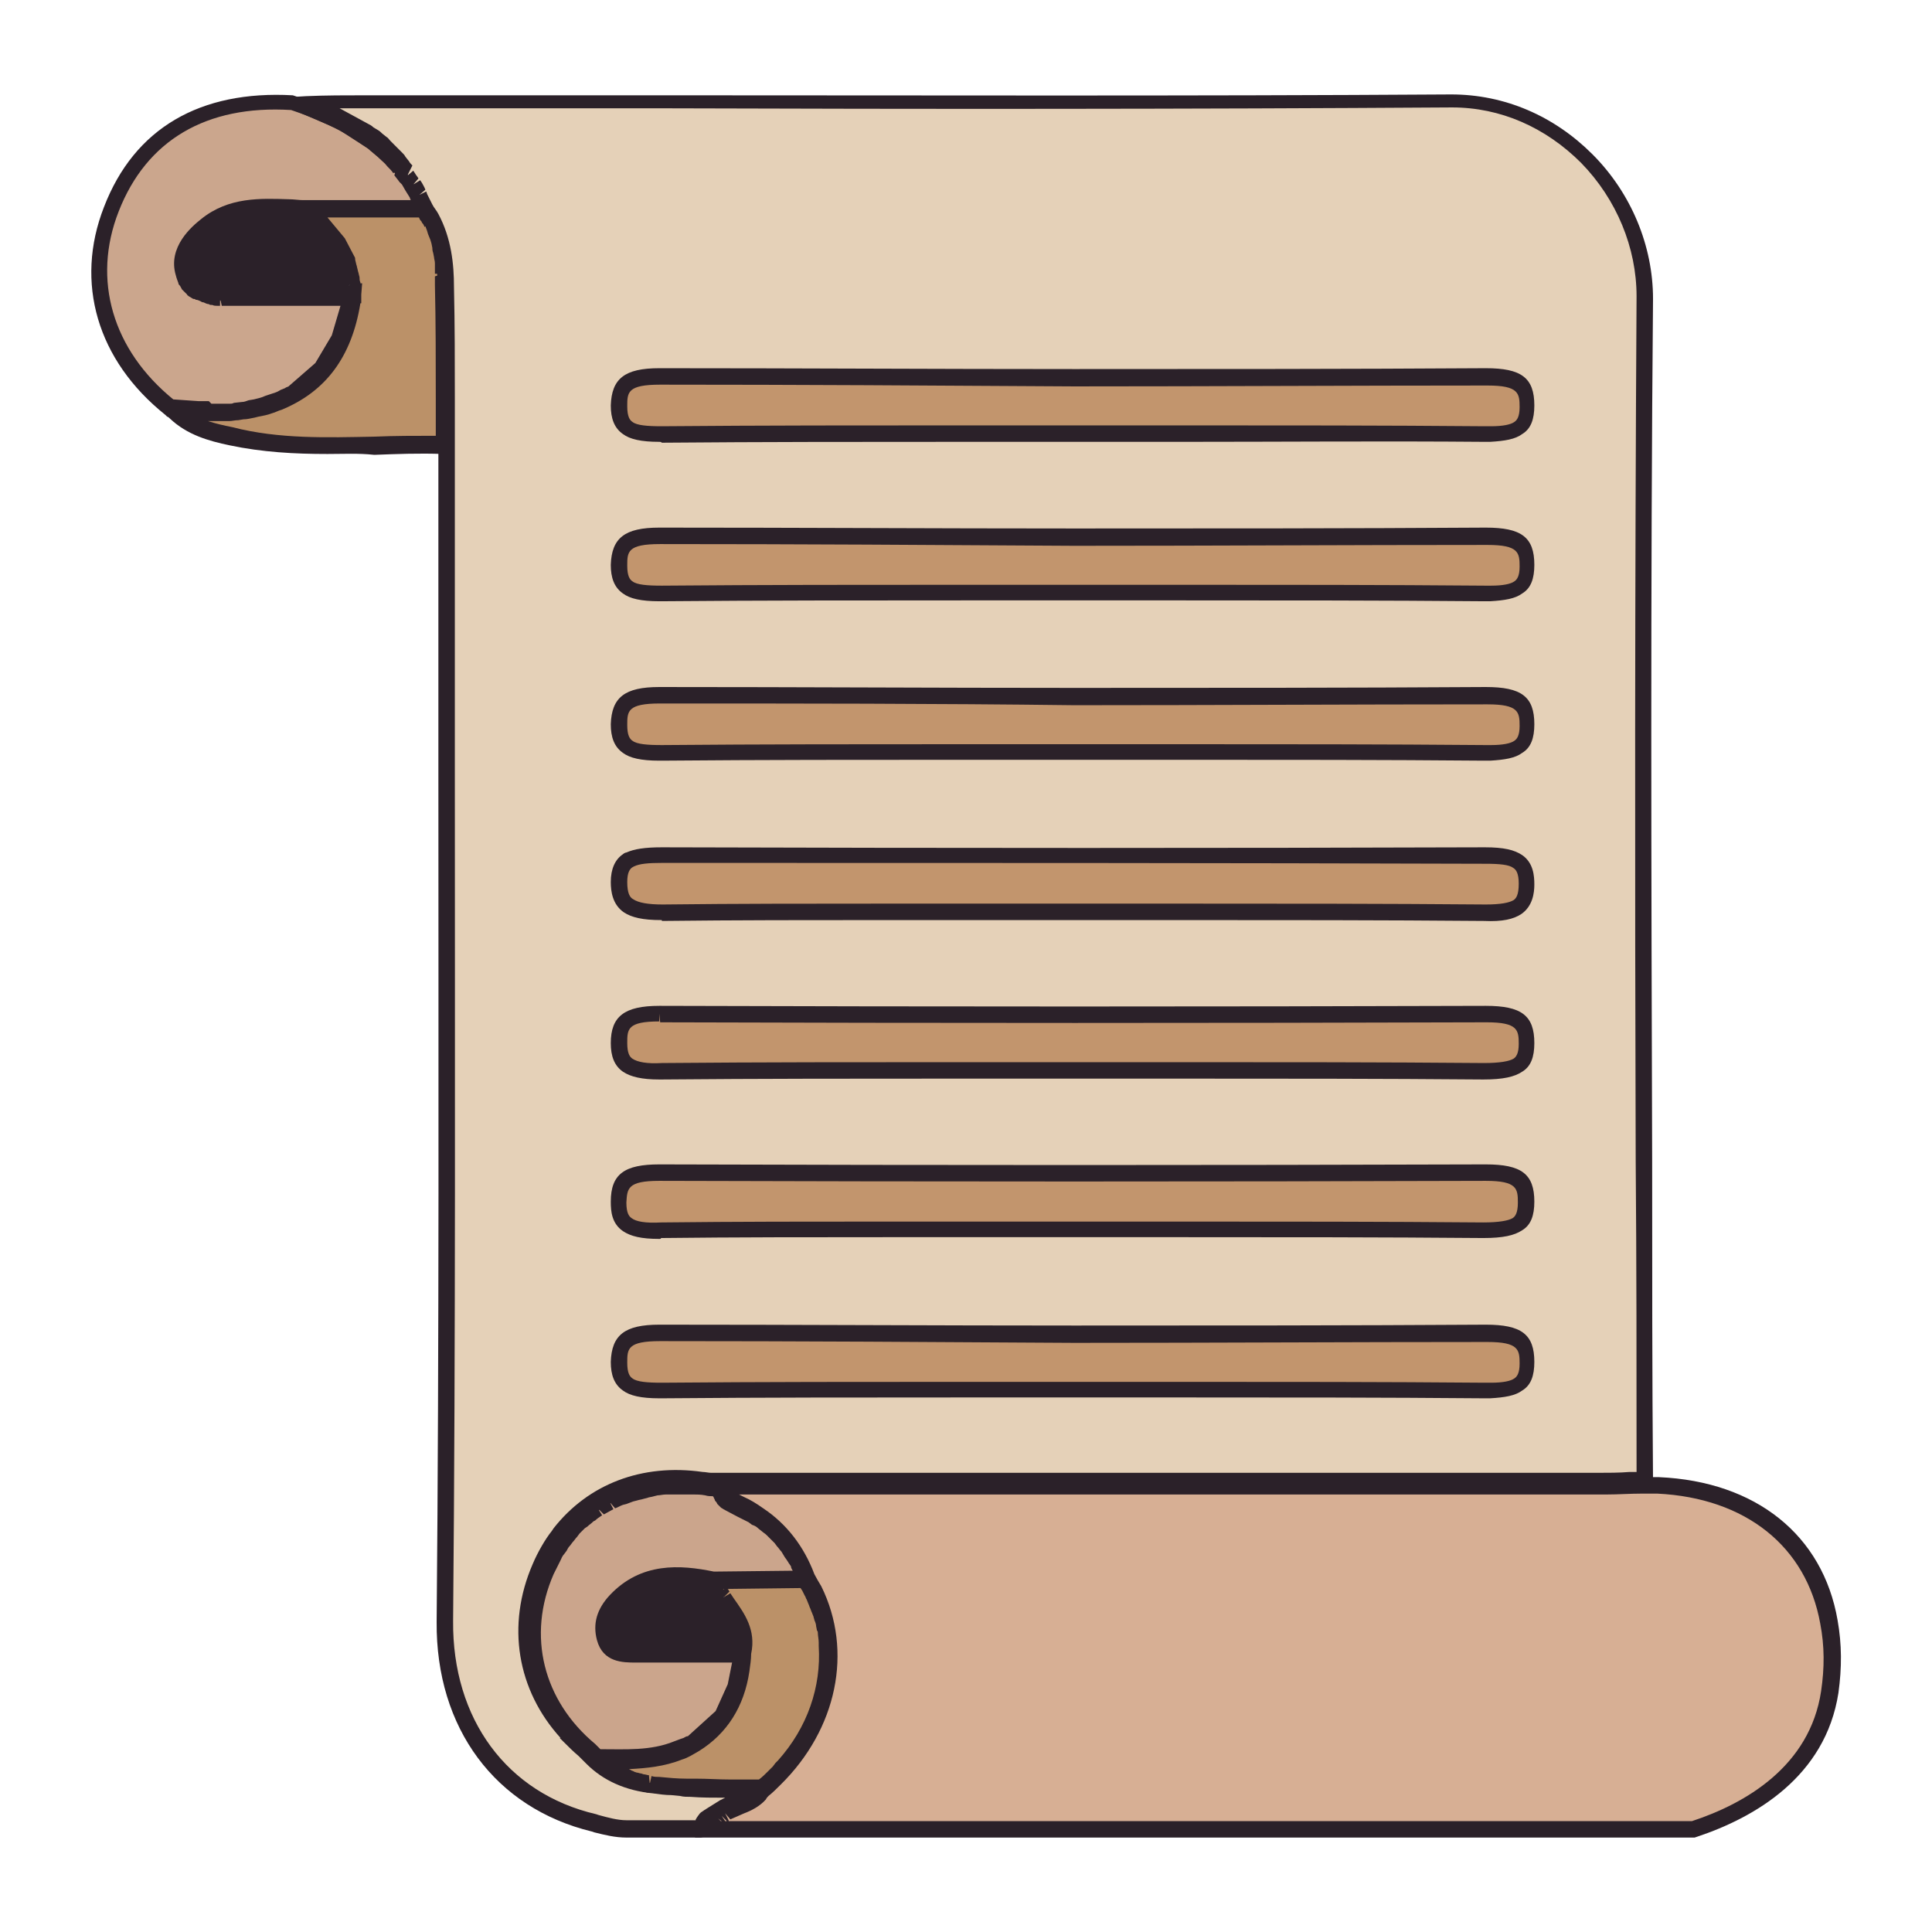 <svg xmlns="http://www.w3.org/2000/svg" viewBox="38 38 223 223"><style>.a{fill:#2b2129}.b{fill:#bb9168}</style><path fill="#cba68d" d="M71.1 61.7c-3.3-.2-6.7-.3-9.6 2-1.4 1.2-3.3 3.1-2.6 5.5.1.2.2.5.3.7 0 .1.1.1.1.2.1.1.2.3.3.4 0 .1.1.1.1.2l.3.3c.1 0 .1.1.2.1.1.1.3.2.4.3.1 0 .2.1.2.1.1.1.3.2.5.2.1 0 .2.1.3.1.2.1.3.1.5.1.1 0 .2 0 .3.1.2 0 .4.1.6.1h1c3.4-.1 6.9-.1 10.3 0h4c0 .2 0 .3-.1.5 0 .2-.1.4-.1.6 0 .2-.1.4-.1.6 0 .2-.1.4-.1.6 0 .2-.1.4-.1.6 0 .2-.1.4-.1.5-.1.2-.1.4-.2.5-.1.2-.1.3-.2.5s-.1.3-.2.5-.1.3-.2.5-.2.3-.2.5c-.1.1-.1.3-.2.4-.1.2-.2.3-.3.4-.1.2-.2.4-.2.5-.1.1-.2.3-.3.4-.1.1-.2.3-.3.4-.1.1-.2.3-.3.4-.1.1-.2.2-.3.4l-.4.4-.3.3c-.1.1-.3.2-.4.3l-.3.3c-.1.1-.3.2-.4.3-.1.1-.2.2-.4.3-.2.1-.3.2-.5.3-.1.1-.2.2-.4.2-.2.1-.3.2-.5.3-.1.1-.2.1-.4.2l-.6.3c-.1 0-.2.1-.3.1-.3.1-.7.3-1 .4-.5.2-.9.3-1.4.4-.2 0-.3.1-.5.1-.3.1-.6.1-1 .2-.2 0-.4.1-.7.1-.3 0-.5.1-.8.1h-4.2c-.3 0-.6 0-.9-.1h-.5c-.3 0-.5-.1-.8-.1-.2 0-.4 0-.6-.1-7.5-6-10.1-14.6-6.8-23 3.4-8.7 10.6-12.9 20.9-12.3 2.3.8 4.6 1.7 6.7 2.9.4.2.7.4 1 .6.3.2.7.4 1 .7.3.2.6.5 1 .7.3.2.6.5.9.8h.1c.3.3.6.5.8.8l.1.1c.2.3.5.5.7.8 0 .1.1.1.1.2.2.3.4.5.6.8.1.1.1.2.2.3.2.2.3.5.5.7.1.2.2.3.3.5l.3.6c.1.3.3.5.4.8 0 .1.1.2.1.3H72.5c-.3.3-.8.3-1.4.2"/><g fill="#2b2129"><path d="M62.9 86.4h-1.8l-3.8-.3-.2-.2c-7.9-6.3-10.5-15.3-7.1-24 3.5-9.1 11.1-13.5 21.8-12.9l.3.1c2.9 1 5 1.9 6.9 3 .4.2.7.4 1.1.7.4.2.7.5 1.1.7.4.3.7.5 1 .8.3.3.7.6 1 .8l.9.9c.4.4.6.7.9 1l.2.2c.2.3.4.6.6.8l.2.2c.2.4.4.6.6.9.1.1.2.3.2.4l-.7.6.8-.4.3.6c.1.3.3.6.4.9l.7 1.6H73c-.6 0-1.1 0-1.7-.1-3.2-.2-6.3-.3-8.9 1.8-2 1.7-2.7 3-2.3 4.5.1.2.1.4.2.5.1.2.2.4.3.5l.4.4c.2.2.3.3.4.3l.2.1c.1.1.2.1.4.2l-.1 1 .3-.9c.1 0 .3.1.4.1h.3c.2 0 .3.1.5.1h1c3.5-.1 7.1-.1 10.3 0h5l-.2 1.5-.9.1.8.1-.4.9-1 .1.9.2-.2.9h-1l.9.2-.3.8h-1l.9.3-.2.9-1-.1.9.3-.3.8-1-.2.8.4-.2.3c-.1.1-.1.2-.2.4l-.9-.2.8.5-.2.3c-.1.1-.2.2-.2.3l-.9-.3.8.5-.2.3-.3.3-.9-.3.7.6-.2.3-.3.3-.9-.4.7.6-.2.2-.3.3-.9-.5.6.7-.2.2-.3.3-.8-.6.6.7-.3.2c-.1.1-.3.2-.4.2l-.8-.6.5.8-.3.2c-.1.1-.3.2-.4.2l-.7-.7.4.8-.3.1-.6.3-.6-.8.4.8-.1.2c-.3.1-.7.3-1.1.4-.5.2-1 .3-1.5.4l-.3.1-.3-.9.1.9c-.3.1-.6.1-.9.2-.2 0-.3 0-.5.1l-.4.1c-.2 0-.4.1-.6.1h-1.9zm-.5-1.8h2.1c.2 0 .3 0 .5-.1l.9-.1c.3 0 .5-.1.8-.2l.6-.1c.4-.1.9-.2 1.3-.4l.9-.3.3-.1c.3-.1.4-.2.6-.3l.5-.2c.1-.1.2-.1.4-.2l3.1-2.7 1.9-3.2 1-3.4H63.6l-.2-.9v.9h-.3c-.2 0-.4 0-.6-.1-.2 0-.3 0-.4-.1-.2 0-.4-.1-.6-.2-.2 0-.3-.1-.3-.1-.2-.1-.4-.2-.6-.2-.1-.1-.2-.1-.3-.1-.2-.1-.3-.2-.5-.3-.1-.1-.2-.1-.2-.2l-.4-.4-.2-.2c-.1-.2-.2-.4-.3-.5-.1-.1-.1-.1-.1-.2-.1-.3-.2-.5-.3-.9-1-3.3 1.9-5.7 2.9-6.5 3.2-2.6 6.9-2.4 10.2-2.3v.9-.9c.5 0 1.1.1 1.6.1h12.4c0-.1-.1-.2-.1-.3l-.5-.8c-.1-.2-.3-.5-.4-.7l-.3-.3c-.2-.3-.4-.5-.6-.8l.6-.8-.7.6c-.2-.3-.4-.5-.7-.8-.3-.4-.6-.6-.9-.9-.3-.3-.6-.5-.9-.8-.3-.3-.6-.5-.9-.7-.3-.2-.6-.4-1-.7-.3-.2-.7-.4-1-.6-1.8-1-3.7-1.9-6.4-2.8-9.8-.6-16.7 3.5-19.9 11.7-3.1 7.9-.7 16 6.3 21.7l2.9.2h1.2l.3.3z"/><path d="M73.2 62.6c.1.1.2.1.3.2.1.1.2.1.3.2.1.1.2.2.3.2.1.1.2.1.3.2.1.1.2.1.2.2l.3.3c.8.8 1.6 1.7 2.2 2.7l.3.6.3.6c.1.2.2.4.2.6v.1c.1.2.1.4.2.6v.1c0 .2.1.4.1.6v.2c0 .2 0 .4.1.6v1H64c-2.7 0-4.2-.8-4.8-2.6-.6-2.2 1.1-3.9 2.4-5 .2-.2.5-.4.7-.5.1 0 .1-.1.2-.1.2-.1.4-.3.7-.4.2-.1.5-.2.7-.3.1 0 .1 0 .2-.1.2-.1.4-.1.7-.2h.1c.3-.1.5-.1.8-.2h.2c.2 0 .4-.1.7-.1h.1c.3 0 .5 0 .8-.1h2.2c.4 0 .8 0 1.2.1.5 0 1.1.1 1.6.1.1.1.2.1.2.2.3.1.4.2.5.2z"/><path d="M64 72.7c-3 0-4.8-1.1-5.5-3.3-.9-3 1.8-5.3 2.7-6 .3-.2.5-.4.8-.6l.2-.1c.2-.2.5-.3.7-.4.3-.2.6-.3.9-.4l.2-.1c.2-.1.5-.2.7-.2.4-.1.6-.2.9-.2h.2c.2 0 .5-.1.7-.1.4 0 .7-.1 1-.1h2.3l1.3.1c.5 0 1.1.1 1.6.1h.3l.4.3-.4.8.6-.7.4.3-.4.9.6-.7.4.3-.4.8.6-.7.4.3-.5.8.6-.7.2.2c1 1 1.8 1.9 2.4 2.9.1.2.3.4.4.7.1.2.2.5.3.7.1.3.2.5.3.7.1.3.2.5.2.8.1.3.1.6.2.8.1.4.1.6.1.8v2H64zm1.9-10.4.2.9c-.2 0-.5.1-.7.1-.3.1-.5.1-.7.2-.4.1-.6.2-.8.3-.2.1-.4.2-.6.4l-.3.2c-.2.1-.4.3-.6.5-1.9 1.5-2.5 2.8-2.1 4.1.3.9 1 2 3.9 2 2.5-.1 5-.1 7.4 0h6.5l.3-.1-.9.1c0-.2 0-.3-.1-.5-.1-.3-.1-.5-.1-.7-.1-.3-.1-.5-.2-.7-.1-.3-.2-.4-.2-.6l-.3-.6-.3-.6c-.5-.9-1.2-1.7-2.1-2.5l-1.8-1.5c-.4 0-.9 0-1.3-.1l-1.3-.2h-2l-.2-.9v.9c-.2 0-.5 0-.7.1-.3 0-.5.1-.7.1l-.3-.9z"/></g><path d="M81.3 89.3c-5.5.1-11.1.3-16.6-.8-2.3-.5-4.6-1.1-6.5-2.8h.3c.2 0 .5 0 .7.1h.6c.2 0 .5 0 .8.1h4.2c.3 0 .6-.1 1-.1.2 0 .4 0 .6-.1.3-.1.7-.1 1-.2.2 0 .3-.1.5-.1.5-.1 1-.3 1.5-.4.4-.1.7-.2 1-.4 5-2 7.8-6.1 8.7-12.4v-1.4c0-.2 0-.4-.1-.5 0-.1 0-.2-.1-.3 0-.2-.1-.3-.1-.5 0-.1-.1-.2-.1-.3 0-.1-.1-.3-.1-.4 0-.1-.1-.2-.1-.3 0-.1-.1-.3-.1-.4 0-.1-.1-.2-.1-.3-.1-.1-.1-.2-.2-.4 0-.1-.1-.2-.2-.3-.1-.1-.1-.2-.2-.3-.1-.1-.1-.2-.2-.3-.1-.1-.1-.2-.2-.3-.1-.1-.1-.2-.2-.3-.1-.1-.2-.2-.2-.3-.1-.1-.1-.2-.2-.3-.1-.1-.2-.2-.2-.3-.1-.1-.1-.2-.2-.3l-.3-.3-.2-.2-.3-.3-.2-.2-.3-.3-.2-.2c-.1-.1-.2-.2-.3-.2-.1-.1-.2-.1-.3-.2-.1-.1-.2-.2-.3-.2-.1-.1-.2-.1-.2-.2h13.5c.1.2.2.4.3.5.1.2.2.3.3.5l.3.6c.1.2.2.3.2.5.1.2.1.4.2.6.1.2.1.3.2.5s.1.4.2.6c0 .2.1.3.1.5s.1.4.1.6c0 .2.1.3.1.5s.1.5.1.7v.4c0 .3 0 .5.1.8v1.4c.1 4.4.1 8.8.1 13.1v5.2c-2.9-.2-5.6-.1-8.2-.1z" class="b"/><path d="M75.8 90.4c-3.8 0-7.5-.2-11.3-1-2.4-.5-4.9-1.2-6.9-3.1l-2.1-1.9 2.8.3.1.7.1-.1.1-.6 3.8.2.2.9v-.9h1.9c.3 0 .6-.1.9-.1l.5-.1c.3 0 .7-.1 1-.2l.5-.1c.5-.1 1-.2 1.4-.4.3-.1.7-.2 1-.4 4.7-1.9 7.3-5.7 8.1-11.6v-.9l.9-.3-.9.1v-.5l-.6-2.3-1.4-2.3-3-2.8-2.1-1.7h16.6l.3.4c.1.1.2.3.3.5l.2.3c.1.1.2.3.2.4.1.2.2.3.2.5l.1.3c.1.1.1.3.2.4.1.2.1.3.2.5l.1.3c0 .1.1.3.1.4.1.2.1.3.1.5l.1.3c0 .1.1.2.1.4s.1.3.1.5l.1.7c0 .2 0 .4.1.6l-.9.4.9-.1v.3c0 .3 0 .5.1.8v1.4c.1 4.3.1 8.8.1 13v6.3h-1c-2.7-.1-5.3 0-7.9.1v-.9.9c-1.8-.2-3.6-.1-5.4-.1zm5.4-2v.9-.9c2.3-.1 4.7-.1 7.1-.1V84c0-4.3 0-8.8-.1-13.1v-1l.9-.3h-.9v-1.2c0-.3-.1-.5-.1-.7l-.1-.5c-.1-.3-.1-.5-.1-.6l-.1-.5c-.1-.3-.1-.4-.2-.6l-.2-.5c-.1-.3-.1-.4-.2-.6 0-.1-.1-.2-.1-.3l-.1.1c-.1-.3-.2-.4-.3-.5 0-.1-.1-.2-.2-.3l-.1-.2s0-.1-.1-.1H75.8l2 2.4 1.1 2.1c.1.1.1.3.1.4l.1.4c0 .1.1.3.1.4l.1.4c0 .1.1.3.1.4l.1.4c0 .2 0 .4.1.6v.1h.2l-.1 1.3v1h-.1c-1 6.2-4 10.2-9.1 12.3-.4.1-.7.3-1.1.4-.5.2-1.1.3-1.6.4l-.4.1c-.5.1-.9.2-1.3.2l-.6.1c-.4 0-.7.1-1 .1H62c.9.3 1.8.5 2.8.7 5.4 1.4 11 1.2 16.4 1.1z" class="a"/><path fill="#e5d1b8" d="M119.2 248.7c-.1.1-.1.2-.1.2 0 .1-.1.2-.1.2h-8.6c-1.2 0-2.3-.3-3.5-.6l-.3-.1c-10.7-2.6-17.3-11.5-17.2-23.3.3-32.8.2-66.2.2-98.5V84.2c0-4.3 0-8.7-.1-13.1 0-2.5-.3-5.4-1.7-8-.2-.4-.4-.7-.7-1.1-.2-.4-.3-.8-.5-1.2-.1-.1-.1-.3-.2-.4-.1-.3-.3-.5-.4-.8-.1-.2-.2-.3-.3-.4-.1-.2-.3-.4-.4-.7-.1-.1-.2-.3-.3-.4-.1-.2-.3-.4-.4-.6-.1-.1-.2-.3-.3-.4-.1-.2-.3-.4-.5-.5l-.4-.4-.5-.5-.4-.4c-.2-.1-.3-.3-.5-.4-.1-.1-.3-.2-.4-.4-.2-.1-.3-.3-.5-.4-.1-.1-.3-.2-.5-.3-.2-.1-.4-.2-.5-.4-.2-.1-.3-.2-.5-.3-.2-.1-.4-.2-.5-.3-.2-.1-.3-.2-.5-.3l-.6-.3c-.2-.1-.3-.2-.5-.3l-.6-.3c-.2-.1-.4-.2-.5-.3-.2-.1-.4-.2-.6-.2-.2-.1-.4-.2-.6-.2-.2-.1-.4-.1-.5-.2-.2-.1-.4-.2-.6-.2-.2-.1-.3-.1-.5-.2s-.4-.2-.7-.2h.4c1-.1 2.1-.1 3.1-.1h37.3c30.1 0 61.2.1 91.9-.1h.1c5.8 0 11.3 2.4 15.5 6.6 4.3 4.4 6.8 10.2 6.7 16-.3 33.2-.2 67-.1 99.7 0 12.3 0 24.6.1 36.9h-1.6c-1.3 0-2.6.1-3.9.1H120.3c-.4 0-.7 0-1.1-.1-6.7-.9-12.6 1.4-16.3 6.2-.1.1-.2.2-.2.3-.4.5-.8 1.1-1.1 1.7-.3.6-.7 1.2-.9 1.9-3.3 7.7-1.3 15.8 5.1 21.1l.5.5h.1-.1l1.3.4h-1c1.8 1.8 4.2 2.8 7.1 3.1.7.1 1.4.1 2.1.2h.8c.5 0 .9 0 1.4.1h.1c1.4 0 2.7.1 4.1.1h3.1l-.5.5s-.1 0-.1.1c-.2.1-.4.3-.6.4 0 0-.1 0-.1.1l-.6.3s-.1 0-.1.1l-.6.3c-.2.1-.5.2-.7.3-.1 0-.2.1-.3.1-.1 0-.1.1-.2.1-.1.1-.2.1-.3.2-.1 0-.1.1-.2.1-.1.1-.2.1-.3.2-.1 0-.1.1-.2.1-.1.1-.2.1-.3.2l-.2.2c-.1.1-.2.1-.2.2l-.2.2c-.3.1-.4.2-.4.3z"/><path d="M118.9 250.1h-8.6c-1.3 0-2.5-.3-3.7-.6l-.3-.1c-11.1-2.7-18-11.9-17.9-24.2.3-32.8.2-66.2.2-98.4V84.3c0-4.3 0-8.7-.1-13.1 0-2.3-.2-5.1-1.6-7.5-.2-.3-.4-.7-.6-1l-.1-.2c-.2-.4-.3-.8-.5-1.2l-.2-.4c-.1-.3-.3-.5-.4-.7l-.3-.4c-.2-.3-.3-.4-.4-.6l-.3-.5c-.1-.2-.2-.3-.4-.5l-.2-.3c-.2-.3-.4-.5-.5-.6l-.3-.3-.5-.5-.4-.3c-.2-.1-.3-.3-.5-.4l-.4-.3c-.2-.1-.3-.3-.5-.4L77 52.9 72.6 51l-4.2-1.6 4.9-.3c2.3-.1 4.6-.1 6.9-.1h34.1c29.9 0 60.8.1 91.2-.1 6.2 0 11.9 2.5 16.3 6.9 4.5 4.5 7 10.6 7 16.7-.3 33.2-.2 66.9-.1 99.6 0 12.4 0 24.7.1 37v.9h-2.5c-1.3 0-2.6.1-3.9.1H120.3c-.4 0-.8 0-1.2-.1-6.3-.9-11.9 1.2-15.5 5.8l-.2.3c-.4.5-.7 1.1-1.1 1.6-.3.6-.6 1.1-.9 1.8-3.1 7.3-1.3 15 4.9 20.1l.4.4 8 2.3-5.2-.1c1.2.6 2.7 1.1 4.3 1.2.7.1 1.4.1 2.1.2h2.1c1.5 0 2.8.1 4.2.1h5.2l-1.4 1.5-.6.6c-.3.2-.5.4-.8.5l-.8.4-1.8.8-.6-.7.4.8-.3.1-.7-.7.5.8-.2.2-.7-.6.6.7-.2.2-.8-.5.6.7-.2.2-.9-.4.7.6-.6 1-.7.2zm-31-188.5c.2.4.5.7.7 1.1 1.5 2.8 1.8 5.8 1.8 8.4.1 4.3.1 8.8.1 13v42.5c0 32.3.1 65.7-.2 98.5-.1 11.3 6.2 19.9 16.5 22.3l.3.1c1.1.3 2.2.6 3.2.6h8v-.1c.1-.1.1-.2.2-.3.1-.2.2-.2.2-.3l.2-.2.3-.2c.1-.1.2-.1.3-.2l1.6-1 .6-.3c-1.4 0-2.7 0-4-.1-.4 0-.8 0-1.2-.1l-1-.1c-.7 0-1.4-.1-2.1-.2-3.2-.3-5.8-1.5-7.7-3.4l-.9-.9c-.6-.5-1.2-1.1-1.8-1.7l-.4-.4h.1c-5-5.5-6.3-13-3.2-20.1.3-.7.6-1.3 1-2s.8-1.3 1.2-1.8l.2-.3c4-5.1 10.2-7.5 17.2-6.5.3 0 .7.1 1 .1h102.2c1.3 0 2.6 0 3.8-.1h.8c0-12 0-24-.1-36-.1-32.7-.1-66.5.1-99.7 0-5.6-2.3-11.2-6.4-15.4-4.1-4.1-9.3-6.4-14.9-6.4-30.5.2-61.5.2-91.4.1h-37l3.3 1.8c.2.1.4.2.6.4l.5.3c.2.1.4.3.5.4l.5.4c.2.1.3.3.5.5l.4.4.5.5.4.4c.2.2.3.3.4.5l.4.5c.1.2.3.4.4.5l-.6 1.2.7-.6.2.3c.1.2.3.4.4.6l-.6.7.8-.5.2.3c.1.2.3.5.4.8l-.7.6.8-.4.1.3.6 1.2z" class="a"/><path d="M123.6 230.7c.1-.7.1-1.3.2-2 .5-2.4-.7-4-1.8-5.7-.1-.2-.3-.4-.4-.6 0-.1-.1-.1-.1-.2-.1-.2-.2-.3-.3-.5 0-.1-.1-.2-.1-.2-.1-.1-.2-.3-.2-.4 0-.1-.1-.2-.1-.3 0-.1-.1-.2-.1-.3h.1l10.4-.2.3.6c.2.3.3.5.4.8.1.2.2.5.3.7.1.3.2.5.3.8.1.3.2.5.3.8.1.2.2.5.2.7.1.3.1.6.2 1 0 .2.1.4.1.6.1.4.1.8.1 1.2v.4c.3 4.8-1.4 9.7-4.9 13.8l-.5.5c-.2.3-.5.5-.7.8-.4.4-.9.8-1.3 1.2h-3.5c-1.4 0-2.7 0-4.1-.1h-1.1c-1.1 0-2.1-.1-3.2-.2-.3 0-.6-.1-1-.1-.1 0-.2 0-.3-.1-.2 0-.4-.1-.6-.1-.1 0-.2-.1-.3-.1-.2 0-.4-.1-.5-.1-.1 0-.2-.1-.3-.1-.2-.1-.3-.1-.5-.2-.1 0-.2-.1-.3-.1-.2-.1-.3-.1-.4-.2-.1-.1-.2-.1-.3-.2-.1-.1-.3-.2-.4-.2-.1-.1-.2-.1-.3-.2-.1-.1-.3-.2-.4-.3-.1-.1-.2-.1-.3-.2-.1-.1-.2-.1-.3-.2l-.2-.2h1.4c2.5 0 5 0 7.5-1 .7-.3 1.3-.6 1.9-1 2.8-1.9 4.6-4.8 5.1-8.6z" class="b"/><path fill="#cba58c" d="M120.2 220.1c-3.9-.8-8-1.1-11.3 2.4-1.3 1.4-1.7 2.8-1.2 4.3.6 2 2.2 2 3.6 2h12.1v.9c0 .2 0 .3-.1.5 0 .2 0 .3-.1.5 0 .2-.1.3-.1.5s-.1.3-.1.5-.1.3-.1.5c0 .1-.1.3-.1.4 0 .1-.1.3-.1.4 0 .1-.1.3-.1.4-.1.1-.1.3-.2.4-.1.1-.1.3-.2.4-.1.1-.1.3-.2.4-.1.1-.1.2-.2.4-.1.1-.1.2-.2.4-.1.1-.1.2-.2.3-.1.1-.2.2-.2.4-.1.1-.2.2-.2.3l-.3.3-.3.3-.3.3-.3.3-.3.3-.3.3c-.1.1-.2.2-.4.3-.1.1-.2.2-.3.2-.1.1-.3.2-.4.3-.1.1-.2.1-.3.2-.2.1-.3.2-.5.3-.1.1-.2.1-.3.2-.3.1-.5.3-.8.4-2.4 1-4.9 1-7.4 1H107l-.2-.2.2.2-.9-.8c-6.4-5.2-8.3-13.2-5.1-20.7l.6-1.2c.1-.1.1-.3.2-.4.1-.3.3-.5.5-.8.1-.1.2-.3.3-.4.2-.2.3-.5.5-.7.1-.1.2-.3.3-.4.2-.2.3-.4.5-.6.1-.1.2-.3.3-.4l.6-.6c.1-.1.2-.2.4-.3.2-.2.4-.4.7-.6l.3-.3.9-.6c.1 0 .1-.1.2-.1.4-.2.7-.5 1.1-.7.1 0 .1-.1.2-.1.3-.2.6-.3 1-.5.1-.1.3-.1.4-.2.3-.1.6-.2.8-.3.1-.1.3-.1.4-.1.3-.1.5-.2.8-.2.2 0 .3-.1.5-.1.3-.1.6-.1.8-.2.2 0 .3-.1.5-.1.3 0 .6-.1.9-.1h3.3c.5 0 1 .1 1.5.2.4.1.8.1 1.2.1h.4v.2c0 .1 0 .2.1.2 0 .1.1.2.1.2 0 .1.1.1.1.2s.1.1.1.2.1.1.1.2l.2.2.1.1.2.2.1.1c.1 0 .2.1.2.1l.1.1c.1 0 .2.1.3.1 0 0 .1 0 .1.1.1.1.3.1.4.2l.3.1c.4.2.9.4 1.3.7.1.1.2.2.4.2.3.2.5.3.8.5.1.1.3.2.4.3.2.2.5.4.7.6l.3.3.6.6c.1.1.2.2.3.4.2.2.4.4.6.7.1.1.2.3.3.4.2.2.3.5.5.7.1.2.2.4.3.5.1.2.3.5.4.7.1.2.2.5.3.7.1.2.1.3.2.5l-10.8-.1z"/><path fill="#d7af94" d="M249.2 233.3c-1.4 9.3-9.3 13.7-15.7 15.8H119.8s0-.1.1-.1c0-.1.1-.1.1-.2.1-.1.1-.2.2-.2l.2-.2.2-.2.2-.2.2-.2c.1 0 .1-.1.2-.1.1-.1.2-.1.3-.2.1 0 .1-.1.2-.1.1-.1.2-.1.3-.1.1 0 .1-.1.2-.1.1-.1.2-.1.3-.2 0 0 .1 0 .1-.1.2-.1.3-.1.5-.2l.6-.3c.8-.4 1.6-.8 2.2-1.4.1-.1.2-.2.3-.4.5-.4 1-.8 1.4-1.3 6.3-6.1 8.1-14.7 4.6-21.9-.2-.5-.5-1-.8-1.5-1.2-3.1-3-5.5-5.6-7.2-.7-.4-1.3-.8-2.1-1.2l-.3-.1c-.1-.1-.2-.1-.4-.2h-.1c-.1 0-.2-.1-.3-.1 0 0-.1 0-.1-.1-.1 0-.1-.1-.2-.1l-.1-.1c-.1 0-.1-.1-.2-.1l-.1-.1c-.1 0-.1-.1-.1-.1l-.1-.1c0-.1-.1-.1-.1-.2 0 0-.1-.1-.1-.2s-.1-.1-.1-.2 0-.1-.1-.2v-.1h102.3c1.3 0 2.7 0 4-.1h1.9c10.7.5 18.1 6.3 19.7 15.7.4 2.8.4 5.5 0 8.2z"/><path fill="#c2956d" d="M213.1 142.6c-.7.5-1.9.7-3.8.7-11.7-.1-23.5-.1-35-.1h-34.2c-8.5 0-17.2 0-25.7.1-2 0-3.2-.2-4-.7-.8-.5-1.1-1.4-1.1-2.8 0-1.2.3-2 1-2.5.1-.1.2-.1.3-.2.7-.4 1.9-.5 3.7-.5h.1c33.7.1 64.7.1 94.9 0 1.9 0 3.1.2 3.8.7.7.5 1 1.3 1 2.6.1 1.4-.2 2.2-1 2.7zm-99 30.8s.1 0 0 0c32 .1 64.1.1 95.4 0h.1c3.9 0 4.6 1.1 4.6 3.4 0 1.3-.3 2.1-1 2.5-.7.5-1.9.7-4 .7-11.6-.1-23.3-.1-34.7-.1h-34.1c-8.6 0-17.4 0-26.1.1-2 0-3.2-.2-3.9-.7-.7-.5-1-1.3-1-2.6.1-2.2.8-3.3 4.7-3.3zm0-18.4c31.9.1 64 .1 95.4 0h.1c3.9 0 4.6 1.1 4.6 3.4 0 1.2-.3 2-1 2.5s-1.9.7-3.9.7c-11.7-.1-23.6-.1-35.1-.1h-25.4c-11.3 0-22.9 0-34.4.1-2 0-3.2-.2-3.9-.7-.7-.5-1-1.3-1-2.6 0-2.2.7-3.3 4.6-3.3zm99.1 42.8c-.6.4-1.6.7-3.2.7h-.7c-11.6-.1-23.4-.1-34.8-.1h-25.4c-11.4 0-23.2 0-34.7.1-2 0-3.2-.2-3.9-.7-.7-.5-1-1.3-1-2.6 0-2.3.7-3.4 4.7-3.4h.1c15.9 0 31.9.1 47.8.1s31.8 0 47.5-.1h.1c3.9 0 4.6 1.1 4.7 3.4-.2 1.3-.5 2.1-1.2 2.6zm0-73.6c-.6.4-1.6.7-3.2.7h-.7c-11.6-.1-23.4-.1-34.8-.1h-25.4c-11.4 0-23.2 0-34.7.1-2 0-3.2-.2-3.9-.7-.7-.5-1-1.3-1-2.6 0-2.3.7-3.4 4.7-3.4h.1c15.9 0 31.9.1 47.8.1s31.8 0 47.5-.1h.1c3.9 0 4.6 1.1 4.7 3.4-.2 1.3-.5 2.1-1.2 2.6zm0-18.4c-.6.4-1.6.7-3.2.7h-.7c-11.6-.1-23.4-.1-34.8-.1h-25.4c-11.4 0-23.2 0-34.7.1-2 0-3.2-.2-3.9-.7-.7-.5-1-1.3-1-2.6 0-2.3.7-3.4 4.7-3.4h.1c15.9 0 31.9.1 47.8.1 15.9 0 31.8 0 47.5-.1h.1c3.9 0 4.6 1.1 4.7 3.4-.2 1.3-.5 2.1-1.2 2.6zm0-18.4c-.6.4-1.6.7-3.2.7h-.7c-11.6-.1-23.4-.1-34.8-.1h-25.4c-11.4 0-23.2 0-34.7.1-2 0-3.2-.2-3.9-.7-.7-.5-1-1.3-1-2.6 0-2.3.7-3.4 4.7-3.4h.1c15.9 0 31.9.1 47.8.1s31.8 0 47.5-.1h.1c3.9 0 4.6 1.1 4.7 3.4-.2 1.3-.5 2.1-1.2 2.6z"/><g fill="#2b2129"><path d="M126.2 245.3h-3.7c-1.4 0-2.8 0-4.2-.1h-1.1c-1.1 0-2.2-.1-3.3-.2-.3 0-.7-.1-1-.1h-.2c-.3-.1-.5-.1-.8-.2l-.3-.1c-.3-.1-.5-.1-.7-.2l-.3-.1c-.3-.1-.4-.2-.6-.2l-.3-.1c-.2-.1-.4-.2-.5-.2l-.3-.2c-.2-.1-.3-.2-.5-.3l-.3-.2c-.1-.1-.3-.2-.4-.3l-.9-.7-1.7-1.6h3.7c2.4 0 4.9 0 7.2-.9.6-.2 1.2-.5 1.8-.9 2.8-1.7 4.4-4.4 4.9-7.9.1-.6.1-1.3.2-1.9.4-2.1-.6-3.6-1.7-5.1l-.6-.8c-.1-.2-.2-.3-.3-.5l-.1-.2c-.1-.2-.2-.4-.3-.5l-.8-1.9h1.4l11-.2.3.5c.1.1.2.3.2.4l.2.4c.1.2.2.4.4.7.1.2.2.4.2.5l.2.4.3.6c.1.2.1.4.2.6l.1.5c.1.2.1.4.2.5.1.3.1.5.2.8l.1.4c0 .1.1.3.1.4.1.4.1.9.2 1.3v.4c.4 5.1-1.5 10.3-5.2 14.5l-.3.3-.3.3c-.2.2-.4.4-.6.7-.4.4-.9.9-1.4 1.3l-.4.1zm-15.6-3.1.2.1c.1.1.3.1.4.2l.3.1c.2 0 .3.1.5.1l.3.1c.2 0 .4.1.6.1l.1 1 .2-.9c.3.1.6.1.9.1 1 .1 2.1.2 3.1.2h1c1.5 0 2.8.1 4.2.1h3.2c.4-.3.7-.6 1-.9l.6-.6.3-.4.3-.3c3.4-3.8 5-8.5 4.7-13.2v-.4c0-.4-.1-.8-.1-1.1 0-.1 0-.2-.1-.3l-.1-.5c0-.2-.1-.5-.2-.7 0-.1-.1-.3-.1-.4l-.2-.5c-.1-.2-.1-.3-.2-.5s-.1-.3-.2-.5l-.2-.5c-.1-.1-.1-.3-.2-.4l-.3-.6-.2-.3-8.4.1c.1.1.1.2.2.3l-.7.7.8-.5.4.6c1.2 1.7 2.6 3.6 2 6.4 0 .6-.1 1.3-.2 2-.6 4.1-2.6 7.2-5.8 9.2-.7.4-1.3.8-2 1-2 .8-4.1 1-6.1 1.1zm10.8-20.8-.3.3.5-.3h-.2z"/><path d="M123.4 228.4h-12.1c-1.4 0-2.8 0-3.2-1.7-.4-1.4 0-2.7 1.2-3.9.2-.2.4-.4.7-.6l.2-.2c.2-.1.3-.3.5-.4.1-.1.2-.1.2-.2l.6-.3c.1 0 .1-.1.2-.1.2-.1.5-.2.7-.3.1 0 .2-.1.3-.1.2-.1.3-.1.5-.2.1 0 .2-.1.3-.1.2 0 .3-.1.5-.1.1 0 .2 0 .3-.1.2 0 .5-.1.8-.1h2.1c.3 0 .6.1.9.1h.1c.3 0 .6.1 1 .1h.1c.3.1.7.1 1.1.2 0 .1.1.3.2.4 0 .1.1.2.1.3.1.2.2.3.3.5 0 .1.1.2.1.3.1.2.2.3.3.5 0 .1.1.1.1.2.2.2.3.4.5.7.1.2.3.4.4.6l.1.1c.1.2.2.3.3.5 0 0 0 .1.1.1.1.2.2.3.3.5 0 0 0 .1.1.1.1.2.2.3.2.5v.1c.1.2.1.4.2.6v.1c0 .2.1.4.1.6v1c-.4.1-.4.2-.4.3z"/><path d="M124.2 229.4h-12.9c-1.5 0-3.5 0-4.1-2.3-.5-1.7 0-3.3 1.4-4.8.2-.3.5-.5.7-.7l.2-.2c.2-.2.4-.3.6-.5l.3-.2c.2-.1.4-.3.6-.4l.2-.1c.3-.1.5-.3.8-.4l.2-.1c.3-.1.4-.2.6-.2l.3-.1c.2 0 .4-.1.5-.1l.3-.1c.3 0 .5-.1.8-.1h2.2c.3 0 .6.1 1 .1.4.1.8.1 1.1.2.4.1.8.1 1.1.2l.5.1.4.9c.1.3.2.4.3.5l.1.2c.2.3.3.4.4.6l-.6.7.8-.5.9 1.3c.2.3.3.5.4.6.2.3.3.5.4.7.2.3.3.5.3.7.1.3.2.5.3.8.1.4.1.6.2.8v1.1c0 .2 0 .3-.1.5l-.2.8zm-.8-1.6zm-13.5-5.7.6.7-.6.6c-.9 1-1.2 2-.9 3 .3.9.7 1 2.4 1h11.2v-.2c0-.3-.1-.5-.1-.6-.1-.3-.1-.4-.2-.6-.1-.2-.2-.4-.2-.5-.1-.2-.2-.4-.3-.5l-1.5-2.2c-.1-.2-.2-.3-.3-.5l-.1-.2c-.2-.3-.2-.4-.3-.6l-.1-.2c-.2 0-.4-.1-.6-.1-.4-.1-.7-.1-1-.1-.4 0-.7-.1-1-.1h-2c-.2 0-.5 0-.7.1l-.3.1c-.1 0-.3.1-.4.1l-.3.1c-.1 0-.3.1-.4.1l-.6-.8.4.9-.6.3c-.3.2-.5.3-.6.4l-.2.1c-.2.1-.3.2-.5.4l-.8-.7zm10.1-1.3.2-.1-.2.1z"/><path d="m106.6 241.8-.3-.3-.9-.8c-6.7-5.5-8.7-13.8-5.3-21.7.2-.4.4-.9.6-1.3l.2-.3c.2-.4.4-.7.6-1l.2-.3c.2-.3.4-.6.6-.8l.3-.4c.2-.2.4-.4.5-.6l.4-.4.6-.6.4-.4c.2-.2.5-.4.7-.6l.3-.3c.3-.2.6-.4.9-.7l.2-.1c.4-.2.8-.5 1.2-.7l.2-.1c.3-.2.7-.3 1-.5l.3-.1c.4-.2.7-.3 1-.4l.4-.1c.4-.1.7-.2.9-.3l.5-.1c.3-.1.6-.1.9-.2l.5-.1c.3 0 .6-.1.9-.1h3.5c.5 0 1 .1 1.6.2.3 0 .7.1 1 .1h1.1l.4 1.4.4.4 1.4.7c.5.2.9.4 1.3.7.1.1.2.1.3.2l-.3.9.5-.8c.3.2.5.3.8.5.1.1.2.1.3.2l-.4.8.7-.7c.2.2.4.3.6.5.1.1.2.2.3.2l-.5.8.7-.6.6.6c.1.1.2.2.2.3l-.6.8.7-.6c.2.2.4.4.6.7.1.1.1.2.2.3l-.7.7.8-.5c.2.2.3.5.5.7.1.1.2.3.2.4l-.7.6.9-.4.3.6c.1.2.2.5.3.7l-.6.5.7-.3.7 1.6-12.1.2h-.1c-4.2-.9-7.6-.9-10.4 2.1-1.1 1.1-1.4 2.2-1 3.4.3 1.2 1.1 1.3 2.8 1.3h13l-.1 2.3-.9.1.9.1-.1.8-1 .1.9.2-.2.7h-1l.9.2-.2.7-1-.1.9.3-.2.7-.9-.1.9.3-.3.6-.9-.2.8.4-.3.6-.9-.3.8.5-.4.6-.9-.3.8.5-.4.5-.9-.4.7.6-.5.5-.8-.5.7.6-.5.5-.8-.5.6.7-.2.2c-.1.1-.2.2-.3.2l-.8-.6.6.7-.2.2c-.1.1-.2.2-.4.2l-.7-.7.5.8-.2.1c-.1.1-.3.2-.4.2l-.6-.7.4.8-.2.1c-.3.1-.6.3-.9.4-3.2 1.3-6.6 1-9.5 1.1l-.6.4zm.4-29.7.5.8c-.3.2-.6.4-.8.6l-.2.1c-.3.3-.5.4-.7.6l-.3.2-.6.6-.3.4c-.2.2-.3.4-.5.6l-.3.4c-.2.2-.3.4-.4.6l-.3.4c-.2.2-.3.5-.4.7l-.2.4-.6 1.2c-3.1 7.1-1.2 14.6 4.8 19.6l.6.6c2.9 0 5.8.2 8.5-.9.3-.1.5-.2.8-.3l.3-.1c.2-.1.3-.2.5-.2l3.2-2.9 1.4-3.1.5-2.5h-11.1c-1.5 0-3.8 0-4.5-2.6-.5-1.9 0-3.6 1.5-5.2 3.6-3.8 8.1-3.5 12-2.7l9.1-.1c-.1-.2-.2-.3-.2-.5l-.2-.3c-.1-.1-.1-.2-.2-.3-.1-.2-.3-.4-.4-.6l-.3-.5c-.2-.2-.3-.4-.5-.6l-.3-.4-.5-.5-.4-.4c-.2-.2-.4-.3-.5-.4l-.5-.4c-.2-.2-.4-.3-.7-.4l-.4-.3-1.2-.6-1.7-.9c-.1-.1-.2-.1-.3-.2l-.1-.1-.3-.3-.1-.2c-.1-.1-.2-.2-.2-.3l-.1-.2c0-.1-.1-.1-.1-.2-.3 0-.6 0-.9-.1-.5-.1-1-.1-1.4-.1h-3.1c-.4 0-.7.1-1 .1l-.4.1c-.3.1-.6.1-.8.2l-.4.1c-.3.1-.5.1-.8.2l-.4.1c-.3.1-.5.2-.8.3l-.4.1c-.3.1-.6.3-.9.4l-.6-.7.4.8c-.4.2-.7.4-1.1.6l-.7-.7z"/><path d="M233.6 250.1H118.2l.8-1.4c.1-.2.2-.3.3-.4.1-.1.1-.2.2-.3.1-.1.1-.2.2-.2l.2-.2.2-.2c.1-.1.2-.1.3-.2l1.6-.9 1.3-.6c.7-.3 1.4-.7 1.9-1.2.1-.1.2-.2.2-.3l.1-.2c.5-.4.9-.8 1.3-1.2 6-5.9 7.7-14 4.4-20.8-.2-.5-.5-1-.8-1.4-1.2-3-2.9-5.3-5.3-6.9-.7-.5-1.3-.8-2-1.1l-1.6-.8c-.1-.1-.2-.1-.2-.2l-.2-.1-.2-.2.1-.3c-.1-.1-.1-.2-.2-.3l-.1-.2c0-.1-.1-.2-.1-.3l-.1-.3-.2-1.1 1.1-.2h102.3c1.3 0 2.6 0 3.9-.1h1.9c11.2.5 18.9 6.7 20.6 16.5.5 2.8.5 5.5.1 8.4-1.5 9.7-9.7 14.4-16.3 16.6l-.3.1zm-111.5-1.9h111.2c6.1-2 13.6-6.3 14.9-15 .4-2.7.4-5.2-.1-7.8-1.6-8.9-8.6-14.5-18.8-15h-1.8c-1.4 0-2.7.1-4 .1H123.3l.6.3c.7.3 1.5.8 2.2 1.3 2.7 1.8 4.7 4.4 5.9 7.6.2.4.5.9.8 1.4 3.7 7.5 1.8 16.5-4.7 22.9-.5.5-.9.9-1.4 1.3-.1.1-.2.2-.3.4-.7.8-1.7 1.3-2.5 1.6l-1.6.7-.6-.7.4.8v.1zm-.4 0h.2l-.6-.6.4.6zm-.5 0h.1l-.4-.3.3.3zm-6.9-104c-2.1 0-3.4-.3-4.3-.9-1.3-.9-1.5-2.4-1.5-3.5 0-1.5.5-2.6 1.4-3.2.1-.1.3-.2.4-.2.9-.4 2.1-.6 4.1-.6 33.6.1 64.7.1 95 0 2.2 0 3.4.3 4.3.9 1.3.9 1.4 2.4 1.4 3.4s-.2 2.5-1.5 3.4c-.9.6-2.2.9-4.3.8-11.7-.1-23.5-.1-35-.1h-34.2c-8.5 0-17.2 0-25.7.1 0-.1 0-.1-.1-.1zm.2-6.6c-1.7 0-2.7.1-3.3.4-.1 0-.1.1-.2.1-.3.2-.6.6-.6 1.7 0 1.3.3 1.8.7 2 .6.4 1.7.6 3.4.6 8.6-.1 17.2-.1 25.8-.1h34.2c11.4 0 23.3 0 35 .1 1.7 0 2.7-.2 3.2-.5.3-.2.6-.6.6-1.9 0-1.2-.3-1.6-.6-1.8-.5-.4-1.6-.5-3.3-.5-30.3-.1-61.4-.1-94.9-.1zm-.4 43.4c-2.1 0-3.3-.3-4.2-.9-1.3-.9-1.4-2.3-1.4-3.4 0-3.2 1.6-4.3 5.6-4.3h.1c31.9.1 64 .1 95.3 0 4.1 0 5.6 1.1 5.6 4.3 0 1.6-.4 2.7-1.4 3.3-.9.6-2.2.9-4.5.9-11.6-.1-23.4-.1-34.7-.1h-34.1c-8.6 0-17.4 0-26.1.1 0 .1-.1.1-.2.1zm0-7.6v.9c-3.7 0-3.7.9-3.8 2.5 0 1.2.3 1.6.6 1.8.5.4 1.6.6 3.4.5 8.7-.1 17.5-.1 26.1-.1h34.1c11.4 0 23.1 0 34.7.1 1.8 0 2.9-.2 3.4-.5.3-.2.6-.6.6-1.8 0-1.6-.1-2.5-3.7-2.5-31.4.1-63.5.1-95.4 0v-.9zm0-10.8c-2 0-3.3-.3-4.2-.9-1-.7-1.4-1.8-1.4-3.3 0-3.1 1.6-4.3 5.6-4.3h.1c31.9.1 63.9.1 95.3 0 4.1 0 5.6 1.1 5.6 4.3 0 1.6-.4 2.7-1.4 3.3-.9.6-2.2.9-4.5.9-11.8-.1-23.6-.1-35.1-.1h-25.7c-11.2 0-22.8 0-34.1.1h-.2zm0-7.6v.9c-3.7 0-3.7.9-3.7 2.5 0 1.2.3 1.6.6 1.8.6.4 1.7.6 3.4.5 11.4-.1 23-.1 34.1-.1h25.7c11.5 0 23.3 0 35.1.1 1.8 0 2.9-.2 3.4-.5.3-.2.6-.6.6-1.7 0-1.6-.1-2.5-3.7-2.5-31.4.1-63.5.1-95.4 0l-.1-1zm0 44.4c-2.1 0-3.4-.3-4.2-.9-1-.7-1.4-1.8-1.4-3.3.1-3.1 1.6-4.3 5.6-4.3 16 0 31.9.1 47.9.1 15.9 0 31.8 0 47.5-.1 4.1 0 5.6 1.1 5.6 4.3 0 1.6-.4 2.7-1.4 3.3-.8.6-2 .8-3.7.9h-.7c-11.5-.1-23.2-.1-34.6-.1h-25.6c-11.4 0-23.2 0-34.7.1h-.3zm.1-6.6c-3.8 0-3.8.9-3.8 2.5 0 1.2.3 1.6.6 1.8.5.4 1.7.5 3.4.5 11.6-.1 23.3-.1 34.7-.1h25.5c11.5 0 23.2 0 34.8.1h.7c1.4 0 2.3-.2 2.7-.5.3-.2.6-.6.6-1.7 0-1.6-.1-2.5-3.7-2.5-15.8 0-31.7.1-47.7.1-16.1-.1-32-.2-47.8-.2zm-.1-67c-2.1 0-3.4-.3-4.2-.9-1-.7-1.4-1.8-1.4-3.3.1-3.1 1.6-4.3 5.6-4.3 16 0 31.9.1 47.9.1 15.9 0 31.8 0 47.5-.1 4.1 0 5.6 1.1 5.6 4.3 0 1.6-.4 2.7-1.4 3.3-.8.6-2 .8-3.7.9h-.7c-11.5-.1-23.2-.1-34.6-.1h-25.6c-11.4 0-23.2 0-34.7.1h-.3zm.1-6.6c-3.8 0-3.8.9-3.8 2.5 0 1.2.3 1.6.6 1.8.5.4 1.7.5 3.4.5 11.6-.1 23.3-.1 34.7-.1h25.5c11.5 0 23.2 0 34.8.1h.7c1.4 0 2.3-.2 2.7-.5.3-.2.6-.6.6-1.7 0-1.6-.1-2.5-3.7-2.5-15.8 0-31.8.1-47.7.1-16.1-.2-32-.2-47.8-.2zm-.1-11.8c-2.1 0-3.4-.3-4.2-.9-1-.7-1.4-1.8-1.4-3.3.1-3.1 1.6-4.3 5.6-4.3 16 0 31.9.1 47.9.1 15.9 0 31.8 0 47.5-.1 4.1 0 5.6 1.1 5.6 4.3 0 1.6-.4 2.7-1.4 3.3-.8.6-2 .8-3.7.9h-.7c-11.5-.1-23.2-.1-34.6-.1h-25.6c-11.4 0-23.2 0-34.7.1h-.3zm.1-6.6c-3.8 0-3.8.9-3.8 2.5 0 1.2.3 1.6.6 1.8.5.4 1.7.5 3.4.5 11.6-.1 23.3-.1 34.7-.1h25.5c11.5 0 23.2 0 34.8.1h.7c1.4 0 2.3-.2 2.7-.5.3-.2.6-.6.6-1.7 0-1.6-.1-2.5-3.7-2.5-15.8 0-31.7.1-47.7.1-16.1-.1-32-.2-47.8-.2zm-.1-11.8c-2.1 0-3.4-.3-4.2-.9-1-.7-1.4-1.8-1.4-3.3.1-3.1 1.6-4.3 5.6-4.3 16 0 31.9.1 47.9.1 15.9 0 31.8 0 47.5-.1 4.1 0 5.6 1.1 5.6 4.3 0 1.6-.4 2.7-1.4 3.3-.8.6-2 .8-3.7.9h-.7c-11.6-.1-23.3 0-34.7 0h-25.5c-11.4 0-23.2 0-34.7.1-.1-.1-.2-.1-.3-.1zm.1-6.6c-3.8 0-3.8.9-3.8 2.5 0 1.2.3 1.6.6 1.8.5.4 1.7.5 3.4.5 11.6-.1 23.3-.1 34.7-.1h25.5c11.5 0 23.2 0 34.8.1h.7c1.4 0 2.3-.2 2.7-.5.3-.2.6-.6.6-1.7 0-1.6-.1-2.5-3.7-2.5-15.8 0-31.7.1-47.7.1-16.1-.1-32-.2-47.8-.2z"/></g></svg>